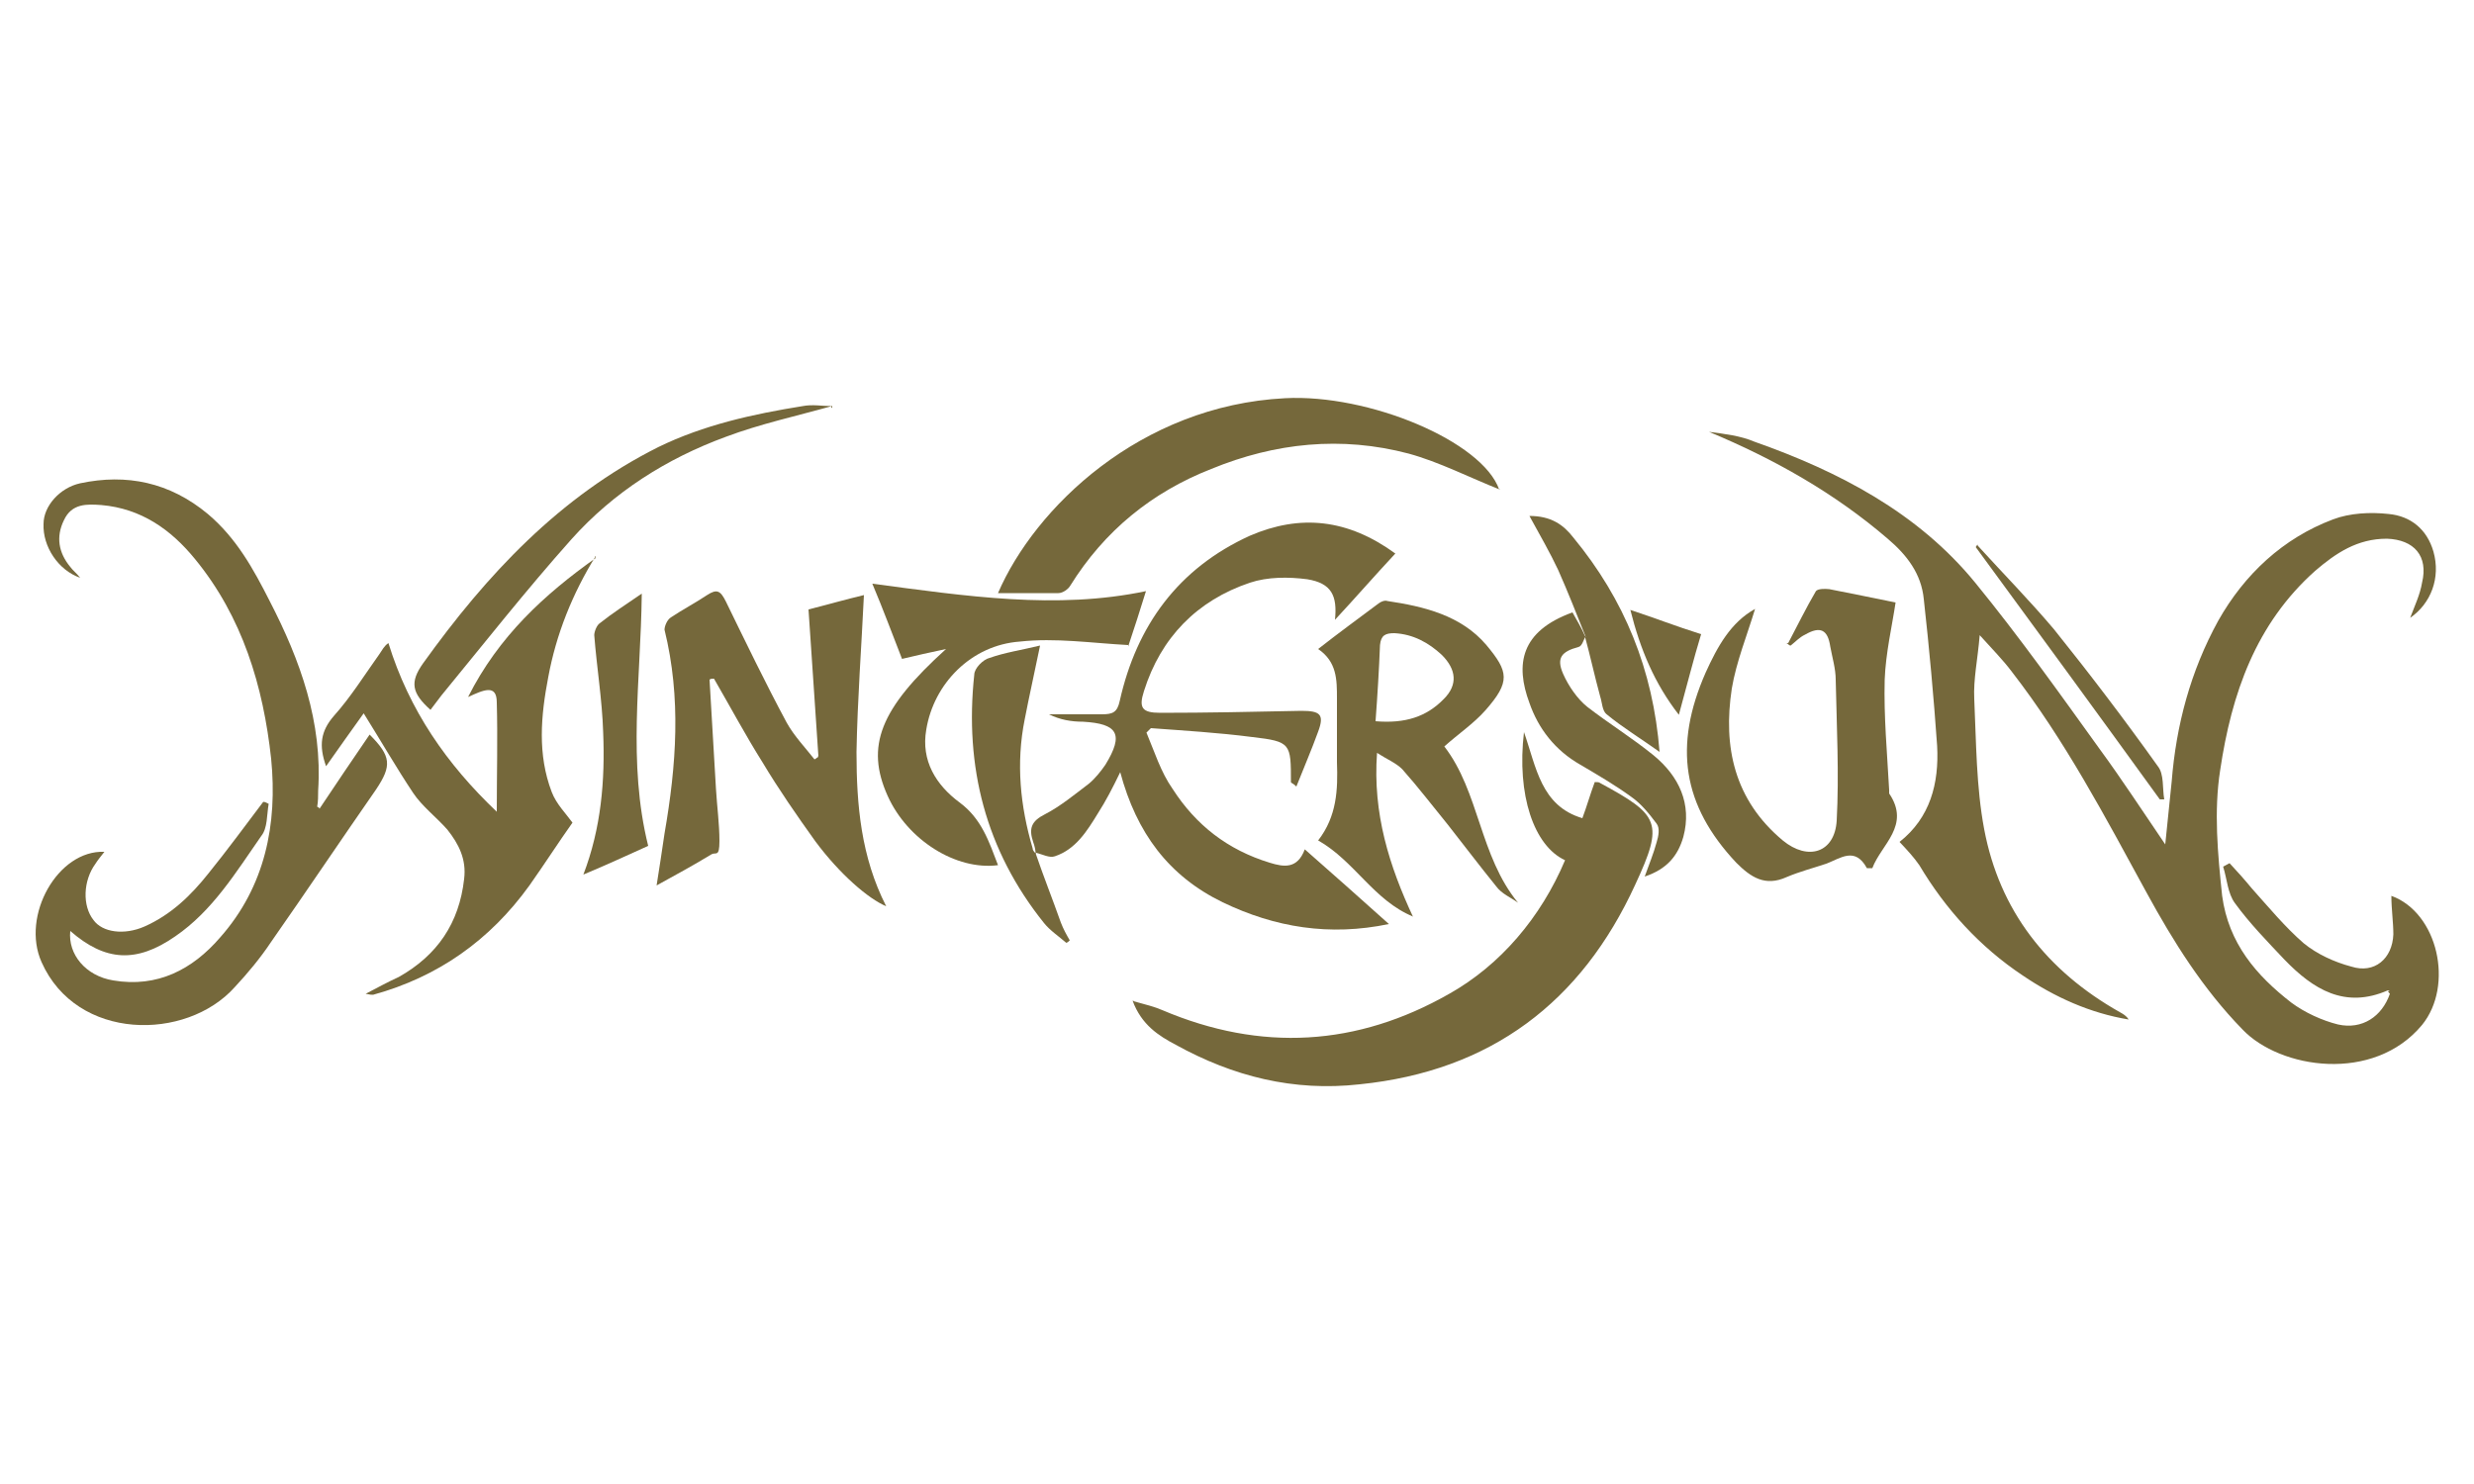 <?xml version="1.0" encoding="UTF-8"?>
<svg id="Calque_1" data-name="Calque 1" xmlns="http://www.w3.org/2000/svg" version="1.1" viewBox="0 0 500 300">
  <defs>
    <style>
      .cls-1 {
        fill: #75683b;
        stroke-width: 0px;
      }
    </style>
  </defs>
  <path class="cls-1" d="M483,200.2h-.4c-8.7,3.8-15.1-.2-20.9-6.2-3.4-3.6-7.1-7.4-10-11.4-1.5-2-1.6-4.9-2.4-7.4.4-.2.7-.4,1.3-.7,1.5,1.6,3.1,3.4,4.5,5.1,3.4,3.8,6.7,7.8,10.5,11.1,2.7,2.2,6.2,3.8,9.6,4.7,4.7,1.5,8.3-1.6,8.5-6.5,0-2.5-.4-5.1-.4-7.8,9.4,3.4,12.7,18.1,6.2,26.1-9.8,11.8-28.7,8.9-36.3.9-8-8.2-14-17.8-19.4-27.7-8.3-15.2-16.5-30.8-27.2-44.6-1.8-2.4-3.8-4.4-6.5-7.4-.4,4.9-1.3,8.9-1.1,12.9.4,8.9.4,17.8,2,26.3,3.1,16.5,12.7,28.7,27.4,37,.7.4,1.3.7,1.8,1.5-7.8-1.3-14.9-4.5-21.4-8.9-8.7-5.8-15.6-13.4-20.9-22.3-1.1-1.6-2.5-3.1-4-4.7,6.2-4.9,8-11.8,7.6-19.4-.7-10-1.6-19.8-2.7-29.7-.5-5.1-3.4-8.9-7.3-12.2-10.7-9.2-22.9-16.1-36.1-21.6,1.6.2,3.1.4,4.7.7s3.1.7,4.5,1.3c17,6,33,14.3,44.6,28.5,8.9,10.9,17,22.3,25.2,33.7,4.4,6,8.5,12.3,13.2,19.2.5-4.9.9-8.9,1.3-12.7.9-11.4,3.8-22.3,9.4-32.5,5.3-9.4,13.1-16.7,23.2-20.5,3.4-1.3,7.6-1.5,11.2-1.1,4.5.4,7.8,3.1,9.1,7.6,1.5,5.3-.5,10.5-4.7,13.4.9-2.4,2-4.7,2.4-7.1,1.3-5.4-1.6-8.7-7.1-8.9-6,0-10.3,2.9-14.5,6.5-12,10.7-16.9,24.8-19.2,40.3-1.3,8.3-.5,16.9.4,25.4,1.3,9.6,6.9,16.1,14,21.6,2.7,2,6.2,3.6,9.4,4.4,4.9,1.1,8.9-1.6,10.5-6.2l-.4-.5.4-.2h0Z"/>
  <path class="cls-1" d="M64.5,163.6c3.4-5.1,6.7-10,10.2-15.1,4.4,4.4,4.5,6.3,1.3,11.1-7.1,10.2-14,20.5-21.2,30.8-2.2,3.3-4.7,6.3-7.4,9.2-9.8,10.9-31.9,10.9-39-5.1-4.2-9.4,3.3-22.7,12.7-22.3-.7.9-1.3,1.6-1.8,2.4-2.5,3.4-2.7,8.5-.4,11.4,1.8,2.5,6.2,3.1,10.3,1.3,5.4-2.4,9.4-6.3,12.9-10.7,3.8-4.7,7.4-9.6,11.1-14.5.4,0,.7.2,1.1.4-.4,2.2-.2,4.9-1.5,6.5-5.1,7.3-9.8,15.1-17.4,20.3-7.8,5.4-14.1,5.1-21.2-1.1-.5,4.7,3.1,9.1,8.7,10,8.9,1.5,16-2.2,21.6-8.7,9.1-10.3,11.6-22.9,10.3-36.1-1.6-14.7-5.8-28.7-15.4-40.4-4.9-6-10.9-10.2-18.9-10.9-2.9-.2-6-.4-7.6,3.1-1.6,3.3-1.1,6.5,1.3,9.4.5.7,1.3,1.3,2,2.2-4.4-1.5-7.6-6.3-7.4-10.9,0-3.6,3.3-7.3,7.4-8.2,9.4-2,18.1-.2,25.8,6.2,5.8,4.9,9.2,11.1,12.5,17.6,6.2,12,10.7,24.5,9.8,38.3,0,1.1,0,2.2-.2,3.3.2,0,.4.2.5.4v.2h0Z"/>
  <path class="cls-1" d="M209.3,172.6c0-.7-.2-1.6-.5-2.4-.9-2.7-.4-4.2,2.4-5.6,3.1-1.6,6-4,8.9-6.2,1.3-1.1,2.4-2.5,3.3-3.8,3.8-6.2,2.5-8.3-4.5-8.7-2.4,0-4.7-.4-6.9-1.5h10.7c2.2,0,3.1-.4,3.6-2.7,3.4-15.2,11.8-26.8,26.3-33.4,10.2-4.4,19.8-3.4,29.4,3.6-4.2,4.5-8.2,9.1-12.2,13.4.5-4.9-.7-7.4-5.6-8.2-3.8-.5-8-.5-11.6.7-10.7,3.6-18,11.1-21.4,21.9-1.1,3.4-.4,4.4,3.3,4.4,9.4,0,19-.2,28.5-.4,3.8,0,4.7.7,3.4,4.2-1.3,3.6-2.9,7.3-4.4,11.1-.7-.7-1.1-.7-1.1-.9,0-7.8,0-8.2-7.8-9.1-6.9-.9-13.8-1.3-20.5-1.8l-.9.9c1.6,3.8,2.9,8,5.3,11.4,4.7,7.3,11.1,12.3,19.6,14.9,2.9.9,5.6,1.3,7.1-2.7,5.8,5.1,11.1,9.8,17,15.1-12,2.5-23,.7-33.6-4.4-10.9-5.3-17.4-14-20.7-26.3-1.6,3.3-2.9,5.8-4.5,8.3-2.2,3.6-4.5,7.3-8.7,8.7-1.1.4-2.5-.4-3.8-.7h0v.2h-.1Z"/>
  <path class="cls-1" d="M229.1,202.4c2.5.7,4.2,1.1,5.8,1.8,20,8.5,39.4,7.3,58-3.3,10.3-5.8,18.5-15.4,23.4-27-6.3-2.9-9.8-13.2-8.3-25.9,2.5,7.1,3.4,14.9,11.8,17.4.9-2.4,1.6-4.9,2.5-7.3.5,0,.9,0,1.1.2,12,6.5,12.9,8,7.1,20.5-10.9,23.8-29.2,37.7-55.7,40.4-13.4,1.5-25.6-1.6-37.2-8-3.4-1.8-6.9-4-8.7-8.9h.2,0Z"/>
  <path class="cls-1" d="M120.4,112.4c-4.7,7.6-8,15.8-9.6,24.5-1.5,7.8-2.2,15.6.7,23.2.9,2.4,2.9,4.4,4.2,6.2-2.7,3.8-5.6,8.3-8.7,12.7-8,11.1-18.5,18.5-31.6,22.1-.4,0-.5,0-1.5-.2,2.5-1.3,4.5-2.4,6.7-3.4,7.8-4.4,12.2-10.9,13.2-19.8.5-4-1.1-7.1-3.4-10-2.2-2.5-5.1-4.7-6.9-7.4-3.4-5.1-6.5-10.5-10-16.1-2.4,3.3-4.9,6.9-7.6,10.7-1.5-4.2-1.1-7.1,1.6-10.2,3.4-3.8,6.2-8.3,9.2-12.5.5-.7.9-1.6,1.8-2.2,4.2,13.6,11.8,24.5,21.9,34.1,0-7.6.2-14.9,0-22.1,0-3.8-2.7-2.5-5.8-1.1,6.2-12.3,15.4-20.7,25.8-28.1l-.2-.4h.2Z"/>
  <path class="cls-1" d="M165.4,152.9c-.7-10-1.3-19.8-2-29.7,3.6-.9,7.4-2,11.2-2.9-.5,10.5-1.3,21-1.5,31.7,0,10.7.9,21.2,6,31.2-3.6-1.5-9.4-6.5-14.3-13.1-3.8-5.3-7.4-10.5-10.7-16-3.4-5.4-6.5-11.2-9.8-16.9-.4,0-.7,0-.9.2.4,7.4.9,14.7,1.3,22.1.2,3.4.7,7.1.7,10.5s-.7,2.2-1.6,2.7c-3.6,2.2-7.3,4.2-11.1,6.3.5-3.3,1.1-6.9,1.6-10.5,2.4-13.8,3.4-27.4,0-41.2,0-.7.5-2,1.3-2.5,2.4-1.6,4.9-2.9,7.3-4.5,2-1.3,2.7-.9,3.8,1.3,4,8.2,8,16.5,12.3,24.5,1.5,2.7,3.8,5.1,5.6,7.4.2,0,.5-.4.7-.4v-.4.2h0Z"/>
  <path class="cls-1" d="M285.6,185.3c-8-3.3-11.8-11.2-19.2-15.4,3.8-4.9,4-10.3,3.8-15.8v-12.9c0-3.8,0-7.4-3.8-10,4.2-3.3,8.2-6.2,12.2-9.2.5-.4,1.3-.7,1.8-.5,7.4,1.1,14.9,2.9,20,8.9,4.5,5.4,4.9,7.4-.2,13.2-2.4,2.7-5.4,4.7-8.3,7.3,7.1,9.2,7.1,22.1,14.9,31.6-1.5-1.1-3.3-1.8-4.4-3.3-3.4-4.2-6.5-8.3-9.8-12.5-3.1-3.8-6-7.6-9.2-11.2-1.3-1.3-3.1-2-5.1-3.3-.9,12.3,2.5,22.9,7.3,33.2h.2-.2,0ZM278,145.8c6,.5,10.3-.9,13.8-4.5,2.9-2.9,2.5-6-.4-8.9-2.7-2.5-5.8-4.2-9.6-4.4-1.8,0-2.7.4-2.9,2.4-.2,5.1-.5,10-.9,15.4h0Z"/>
  <path class="cls-1" d="M361.4,130c1.8-3.4,3.6-7.1,5.6-10.5.4-.5,1.8-.5,2.7-.4,4.5.9,9.1,1.8,13.4,2.7-.7,4.7-2,10.2-2.2,15.6-.2,7.4.5,14.9.9,22.3v.7c4.4,6.5-1.6,10.3-3.4,15.1h-1.1c-2.4-4.4-5.3-2-8.2-.9-2.7.9-5.4,1.6-8,2.7-4.4,2-7.3,0-10.2-2.9-10.9-11.6-12.7-23.6-6.2-38.4,2.4-5.3,5.1-10.2,10-12.9-1.6,5.3-3.8,10.7-4.7,16.1-1.8,11.8.5,22.5,10.3,30.7,5.1,4.2,10.5,2.5,10.9-4,.5-9.4,0-19-.2-28.5,0-2.2-.7-4.5-1.1-6.7-.5-3.4-2-4.2-5.1-2.4-1.1.5-2,1.5-2.9,2.2-.4,0-.5-.4-.9-.5h.4Z"/>
  <path class="cls-1" d="M303.2,99c-6.3-2.5-12.3-5.6-18.5-7.3-13.6-3.6-27-2.2-39.9,3.1-12,4.7-21.6,12.5-28.5,23.6-.4.7-1.5,1.5-2.4,1.5h-12.2c7.4-17.2,28.7-37.9,58-39.4,16.9-.9,39.9,8.7,43.3,18.5h.2Z"/>
  <path class="cls-1" d="M228,130.4c-7.4-.4-14.7-1.5-21.9-.7-9.8.7-17.4,8.5-18.9,17.8-1.1,6.3,2,11.2,6.7,14.7,4.5,3.3,6,8,7.8,12.7-8.5,1.1-18.3-5.1-22.3-14-4.5-10-1.6-17.6,11.8-29.7-3.3.7-6,1.3-8.9,2-2-5.1-3.8-10-6-15.2,18.9,2.5,37.2,5.3,55.3,1.5-1.1,3.6-2.4,7.6-3.6,11.2v-.2h0Z"/>
  <path class="cls-1" d="M320.5,128.6c-.5.7-.7,2-1.5,2.2-3.4.9-4.5,2.2-3.1,5.4,1.1,2.5,2.9,5.1,4.9,6.7,4.4,3.4,9.1,6.3,13.4,9.8,5.1,4.2,7.8,9.8,6,16.5-1.1,3.8-3.3,6.5-7.8,8,.9-2.5,1.8-4.7,2.4-6.9.4-1.3.7-2.9,0-3.8-1.5-2-3.1-4-5.1-5.4-3.3-2.4-6.9-4.5-10.3-6.5-5.1-2.9-8.5-7.3-10.3-12.5-2.9-7.8-1.8-14.5,8.7-18.3.9,1.6,1.8,3.1,2.5,4.7h0l.2.2h0Z"/>
  <path class="cls-1" d="M168.1,82.1c-7.1,2-14.5,3.6-21.4,6.2-12,4.4-22.7,11.2-31.2,20.7-9.1,10.2-17.6,21-26.3,31.6-.7.9-1.5,2-2.2,2.9-3.8-3.4-4.2-5.6-1.5-9.4,12.9-18,27.6-33.7,47.5-43.7,9.2-4.5,19.2-6.7,29.2-8.3,2-.4,4,0,6,0v.4l-.2-.2v-.2h0Z"/>
  <path class="cls-1" d="M209.3,172.5c1.6,4.7,3.4,9.2,5.1,14,.5,1.3,1.1,2.4,1.8,3.6-.2.2-.4.4-.7.5-1.5-1.3-3.3-2.5-4.5-4-11.8-14.7-16.1-31.6-14.1-50.2,0-1.3,1.8-3.1,3.1-3.4,3.1-1.1,6.5-1.6,10.2-2.5-1.1,5.4-2.2,10.2-3.1,14.9-1.8,8.9-.9,17.6,1.6,26.1,0,.5.5.9.9,1.3h0l-.2-.2h-.1Z"/>
  <path class="cls-1" d="M129.7,120.2c-.2,17.2-2.9,33.9,1.3,50.8-4,1.8-8.3,3.8-13.1,5.8,3.6-9.4,4.4-19,4-28.8-.2-6.5-1.3-13.1-1.8-19.6,0-.7.5-2,1.1-2.4,2.5-2,5.3-3.8,8.5-6v.2h0Z"/>
  <path class="cls-1" d="M320.5,128.8c-1.8-4.5-3.6-9.1-5.6-13.6-1.6-3.4-3.6-6.9-5.8-10.9,4.4,0,6.9,1.8,8.9,4.4,10.3,12.5,16.1,26.7,17.4,43.3-3.8-2.7-7.4-4.9-10.7-7.6-.9-.7-.9-2.4-1.3-3.6-1.1-4-2-8.2-3.1-12.2h0l.2.2h0Z"/>
  <path class="cls-1" d="M399.7,110.3c5.1,5.6,10.5,11.1,15.4,16.9,7.3,9.1,14.3,18.3,21,27.7,1.3,1.6.9,4.5,1.3,6.7h-.9c-12.3-17-24.8-34.1-37.2-51,0,0,.2-.4.4-.5v.2h0Z"/>
  <path class="cls-1" d="M329.5,123.3c4.9,1.6,9.2,3.3,14.3,4.9-1.5,4.9-2.9,10.5-4.5,16.3-4.9-6.3-7.8-13.2-9.8-21.2Z"/>
</svg>